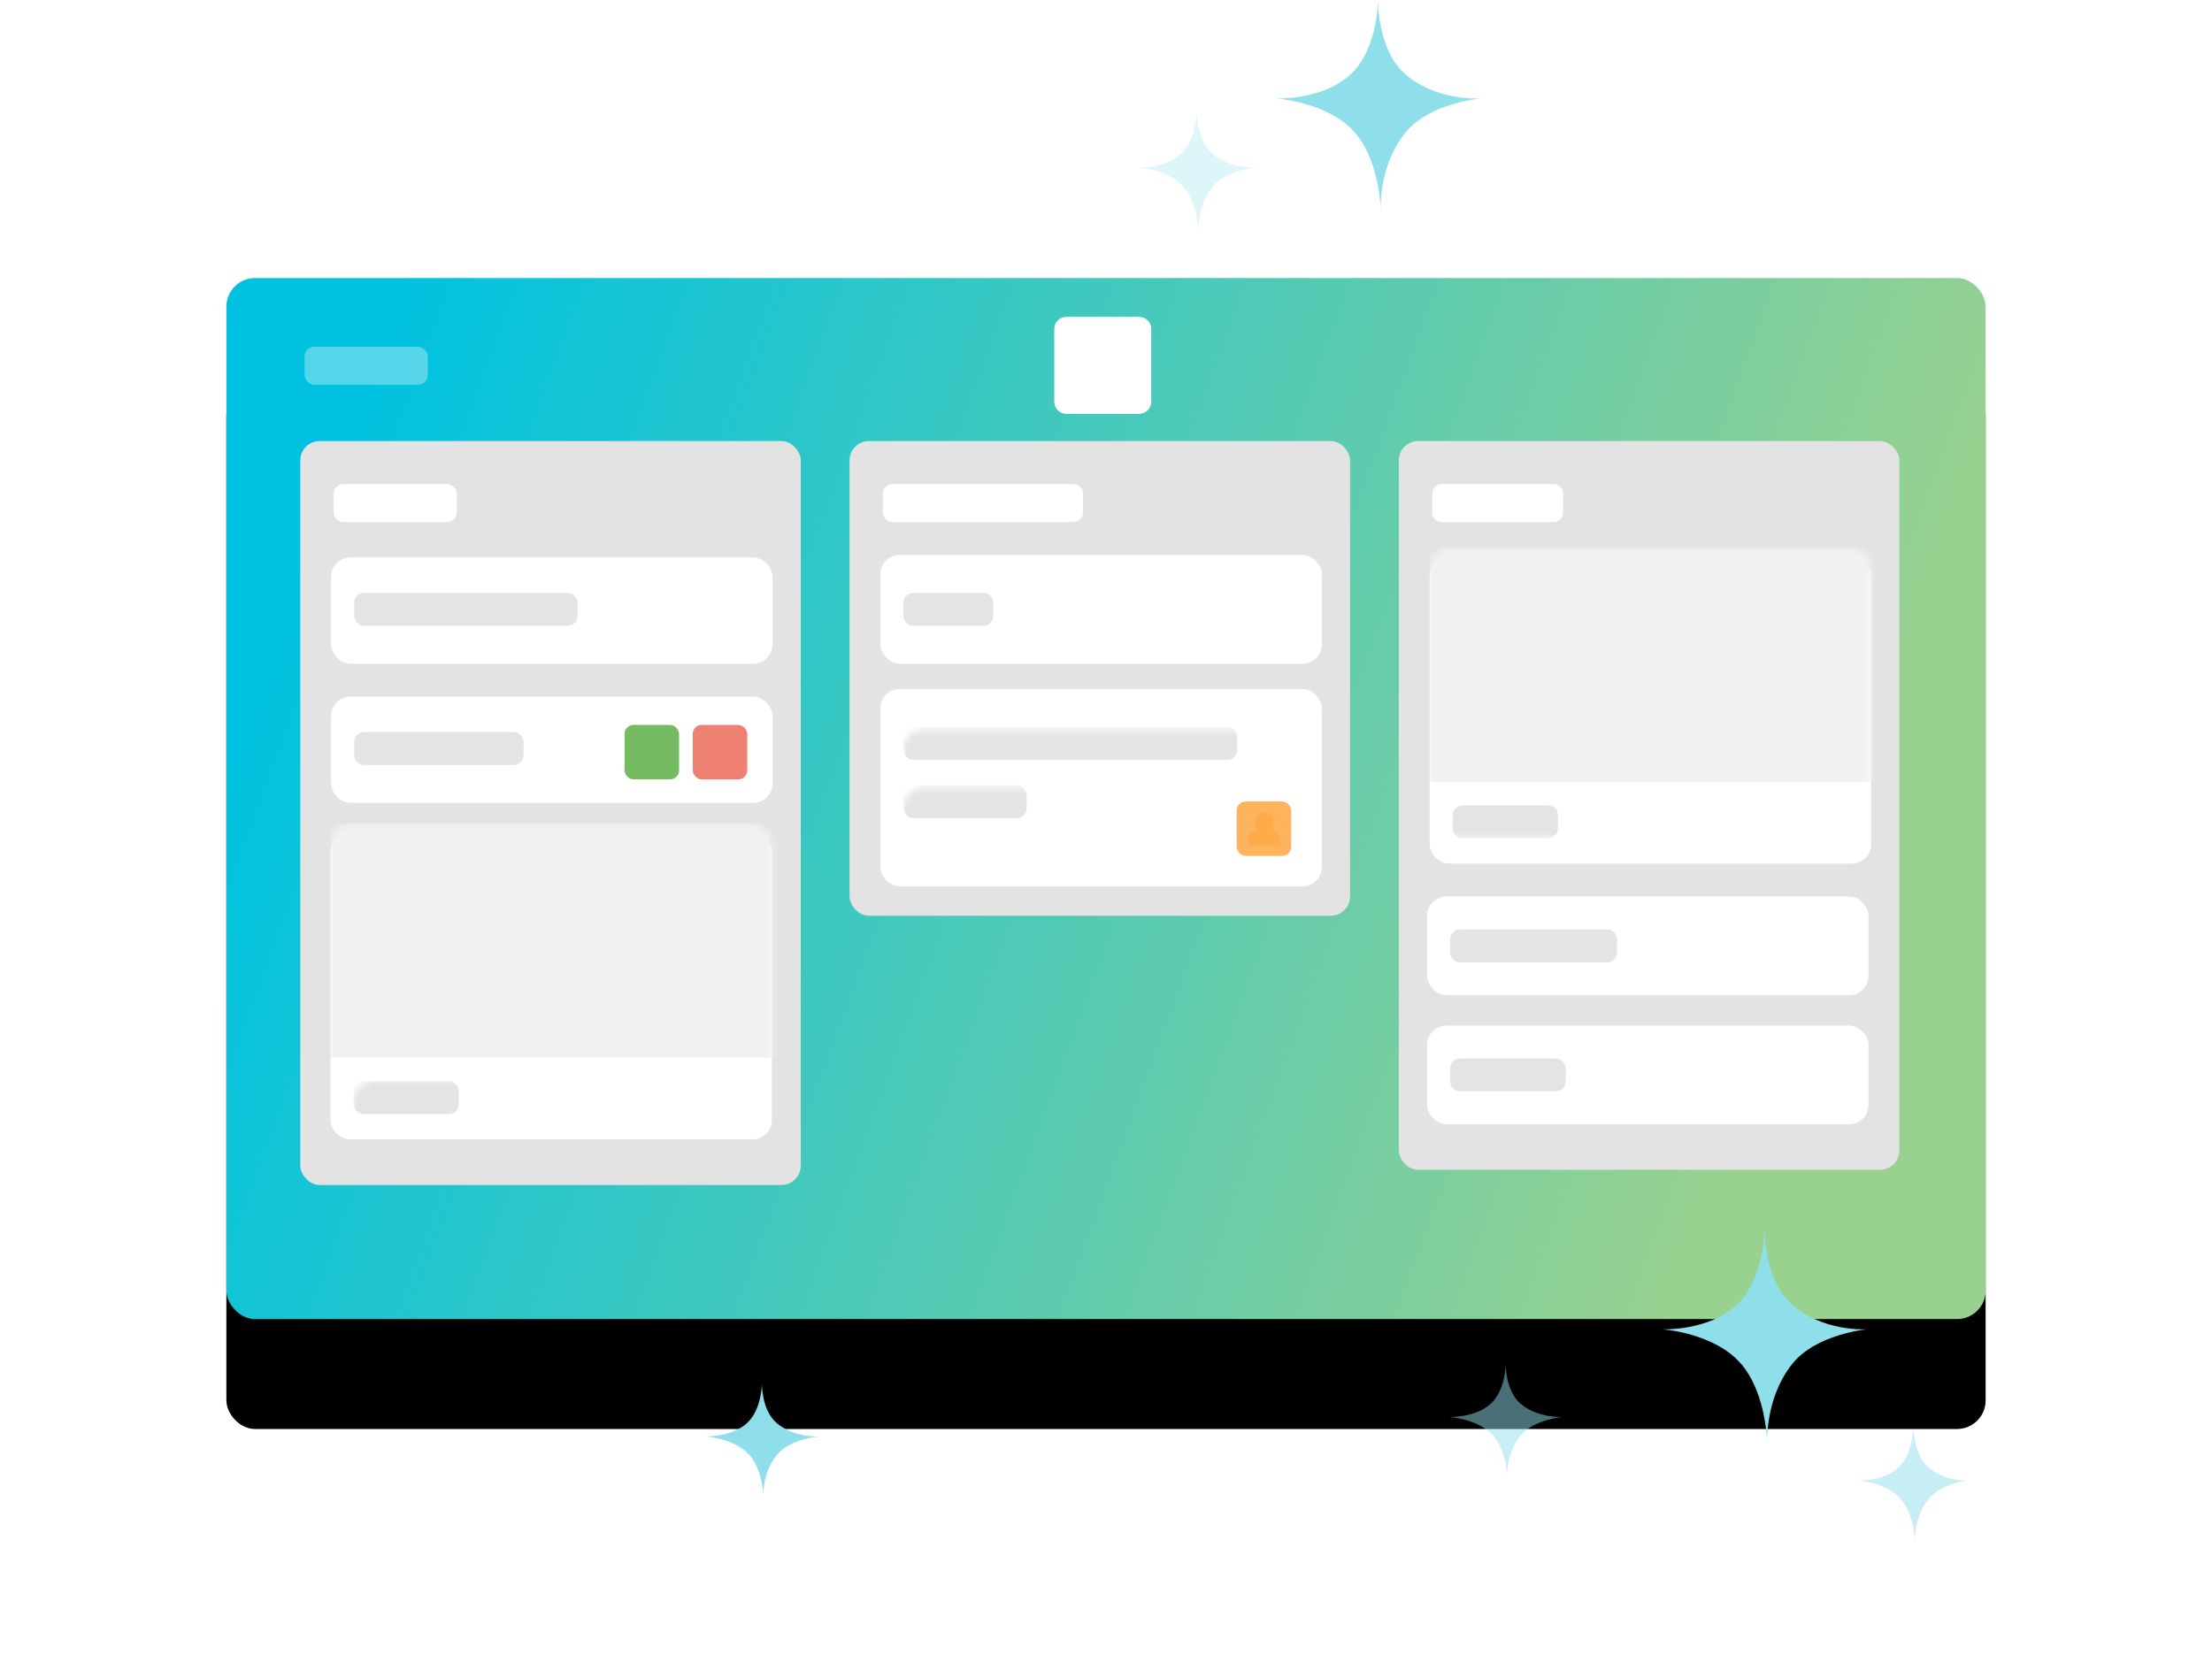 <?xml version="1.0" encoding="UTF-8"?>
<svg width="342px" height="256px" viewBox="0 0 342 256" version="1.1" xmlns="http://www.w3.org/2000/svg" xmlns:xlink="http://www.w3.org/1999/xlink">
    <!-- Generator: Sketch 57.1 (83088) - https://sketch.com -->
    <title>empty board</title>
    <desc>Created with Sketch.</desc>
    <defs>
        <linearGradient x1="0%" y1="46.23%" x2="90.29%" y2="65.76%" id="linearGradient-1">
            <stop stop-color="#00C2E0" offset="0%"></stop>
            <stop stop-color="#99D18F" offset="100%"></stop>
        </linearGradient>
        <rect id="path-2" x="0" y="43" width="272" height="161" rx="4.416"></rect>
        <filter x="-22.4%" y="-27.3%" width="144.9%" height="175.8%" filterUnits="objectBoundingBox" id="filter-4">
            <feOffset dx="0" dy="17" in="SourceAlpha" result="shadowOffsetOuter1"></feOffset>
            <feGaussianBlur stdDeviation="17.5" in="shadowOffsetOuter1" result="shadowBlurOuter1"></feGaussianBlur>
            <feColorMatrix values="0 0 0 0 0   0 0 0 0 0   0 0 0 0 0  0 0 0 0.15 0" type="matrix" in="shadowBlurOuter1"></feColorMatrix>
        </filter>
        <rect id="path-5" x="0" y="1.70530257e-13" width="68.257" height="16.827" rx="2.99"></rect>
        <rect id="path-7" x="0" y="0.391" width="68.257" height="30.524" rx="2.99"></rect>
        <rect id="path-9" x="0" y="0" width="68.257" height="47.351" rx="2.99"></rect>
        <rect id="path-11" x="0" y="-5.68434189e-14" width="68.257" height="15.262" rx="2.99"></rect>
        <rect id="path-13" x="0" y="-5.68434189e-14" width="68.257" height="15.262" rx="2.99"></rect>
        <rect id="path-15" x="0" y="0" width="68.257" height="47.351" rx="2.99"></rect>
    </defs>
    <g id="MVP-Phase-1" stroke="none" strokeWidth="1" fill="none" fillRule="evenodd">
        <g id="empty-board" transform="translate(35, 0)">
            <mask id="mask-3" fill="white">
                <use xlink:href="#path-2"></use>
            </mask>
            <g id="Mask">
                <use fill="black" fill-opacity="1" filter="url(#filter-4)" xlink:href="#path-2"></use>
                <use fill="url(#linearGradient-1)" fillRule="evenodd" xlink:href="#path-2"></use>
            </g>
            <g id="full" transform="translate(11, 53)">
                <g id="Middle-List" transform="translate(85.35, 15.211)">
                    <rect id="List" fill="#E3E3E3" x="0" y="0" width="77.385" height="73.411" rx="2.99"></rect>
                    <g id="Card-+-Title" transform="translate(4.762, 70.44)"></g>
                    <g id="Card-+-Title" transform="translate(4.762, 17.61)">
                        <mask id="mask-6" fill="white">
                            <use xlink:href="#path-5"></use>
                        </mask>
                        <use id="Mask" fill="#FFFFFF" xlink:href="#path-5"></use>
                        <path d="M3.572,7.369 C3.572,6.541 4.242,5.87 5.058,5.87 L15.975,5.87 C16.796,5.87 17.461,6.535 17.461,7.369 L17.461,9.459 C17.461,10.286 16.791,10.957 15.975,10.957 L5.058,10.957 C4.237,10.957 3.572,10.292 3.572,9.459 L3.572,7.369 Z" id="Title" fill="#E4E4E4" mask="url(#mask-6)"></path>
                    </g>
                    <g id="Card-+-Title-4" transform="translate(4.762, 37.959)">
                        <mask id="mask-8" fill="white">
                            <use xlink:href="#path-7"></use>
                        </mask>
                        <use id="Mask" fill="#FFFFFF" xlink:href="#path-7"></use>
                        <g id="avatar" mask="url(#mask-8)">
                            <g transform="translate(54.832, 17.668)">
                                <rect id="Rectangle" fill="#FDB45D" x="0.254" y="0.114" width="8.434" height="8.428" rx="1.4"></rect>
                                <path d="M4.484,1.747 C4.688,1.747 4.879,1.788 5.058,1.871 C5.237,1.953 5.393,2.066 5.528,2.208 C5.663,2.35 5.768,2.516 5.845,2.706 C5.922,2.896 5.96,3.099 5.96,3.314 C5.96,3.529 5.922,3.732 5.845,3.922 C5.785,4.072 5.706,4.206 5.61,4.326 C5.746,4.377 5.866,4.442 5.972,4.518 C6.318,4.768 6.57,5.043 6.727,5.342 C6.885,5.642 6.976,5.917 7.001,6.166 C7.026,6.416 7.039,6.541 7.039,6.541 C7.05,6.645 7.022,6.732 6.955,6.803 C6.888,6.874 6.802,6.91 6.698,6.91 L2.27,6.91 C2.167,6.91 2.082,6.874 2.017,6.803 C1.951,6.732 1.922,6.645 1.93,6.541 C1.93,6.541 1.943,6.416 1.968,6.166 C1.993,5.917 2.084,5.642 2.242,5.342 C2.399,5.043 2.651,4.768 2.997,4.518 C3.103,4.442 3.223,4.377 3.358,4.324 L3.441,4.42 C3.306,4.278 3.201,4.112 3.124,3.922 C3.047,3.732 3.008,3.529 3.008,3.314 C3.008,3.099 3.047,2.896 3.124,2.706 C3.201,2.516 3.306,2.35 3.441,2.208 C3.575,2.066 3.732,1.953 3.911,1.871 C4.089,1.788 4.281,1.747 4.484,1.747 Z" id="Shape" fill="#FFAB4A"></path>
                            </g>
                        </g>
                        <rect id="Title" fill="#E4E4E4" mask="url(#mask-8)" x="3.572" y="6.261" width="51.59" height="5.087" rx="1.495"></rect>
                        <rect id="Title-3" fill="#E4E4E4" mask="url(#mask-8)" x="3.572" y="15.262" width="19.049" height="5.087" rx="1.495"></rect>
                    </g>
                    <path d="M5.159,8.149 C5.159,7.323 5.834,6.653 6.652,6.653 L34.62,6.653 C35.444,6.653 36.113,7.326 36.113,8.149 L36.113,11.026 C36.113,11.853 35.438,12.523 34.62,12.523 L6.652,12.523 C5.827,12.523 5.159,11.849 5.159,11.026 L5.159,8.149 Z" id="Title-2" fill="#FFFFFF"></path>
                </g>
                <g id="Right-List" transform="translate(170.275, 15.211)">
                    <rect id="List" fill="#E3E3E3" x="0" y="0" width="77.385" height="112.704" rx="2.99"></rect>
                    <g id="Card-+-Title" transform="translate(4.762, 18.001)">
                        <mask id="mask-10" fill="white">
                            <use xlink:href="#path-9"></use>
                        </mask>
                        <use id="Card" fill="#FFFFFF" xlink:href="#path-9"></use>
                        <rect id="Rectangle-517" fill="#F1F1F1" mask="url(#mask-10)" x="0.025" y="-1.52" width="74.06" height="36.215"></rect>
                        <path d="M3.572,39.85 C3.572,39.022 4.25,38.351 5.073,38.351 L18.341,38.351 C19.17,38.351 19.842,39.016 19.842,39.85 L19.842,41.939 C19.842,42.767 19.164,43.438 18.341,43.438 L5.073,43.438 C4.244,43.438 3.572,42.773 3.572,41.939 L3.572,39.85 Z" id="Title" fill="#E4E4E4" mask="url(#mask-10)"></path>
                    </g>
                    <g id="Card-+-Title" transform="translate(4.365, 70.44)">
                        <g id="Bitmap">
                            <mask id="mask-12" fill="white">
                                <use xlink:href="#path-11"></use>
                            </mask>
                            <use id="Mask" fill="#FFFFFF" xlink:href="#path-11"></use>
                        </g>
                        <rect id="Title" fill="#E4E4E4" x="3.572" y="5.087" width="25.795" height="5.087" rx="1.495"></rect>
                    </g>
                    <g id="Card-+-Title-5" transform="translate(4.365, 90.398)">
                        <g id="Bitmap">
                            <mask id="mask-14" fill="white">
                                <use xlink:href="#path-13"></use>
                            </mask>
                            <use id="Mask" fill="#FFFFFF" xlink:href="#path-13"></use>
                        </g>
                        <rect id="Title" fill="#E4E4E4" x="3.572" y="5.087" width="17.858" height="5.087" rx="1.495"></rect>
                    </g>
                    <path d="M5.159,8.149 C5.159,7.323 5.832,6.653 6.647,6.653 L23.91,6.653 C24.732,6.653 25.398,7.326 25.398,8.149 L25.398,11.026 C25.398,11.853 24.725,12.523 23.91,12.523 L6.647,12.523 C5.825,12.523 5.159,11.849 5.159,11.026 L5.159,8.149 Z" id="Title-2" fill="#FFFFFF"></path>
                </g>
                <g id="Left-List" transform="translate(0.425, 0.619)">
                    <rect id="List" fill="#E3E3E3" x="0" y="14.592" width="77.385" height="115.052" rx="2.99"></rect>
                    <g id="Card-+-Title" transform="translate(4.762, 32.202)">
                        <rect id="Card" fill="#FFFFFF" x="0" y="0.391" width="68.257" height="16.436" rx="2.99"></rect>
                        <rect id="Title" fill="#E4E4E4" x="3.572" y="5.87" width="34.526" height="5.087" rx="1.495"></rect>
                    </g>
                    <g id="Card-+-Title-3" transform="translate(4.762, 53.726)">
                        <rect id="Card" fill="#FFFFFF" x="0" y="0.391" width="68.257" height="16.436" rx="2.99"></rect>
                        <g id="avatar" transform="translate(55.662, 4.651)" fill="#EF8172">
                            <rect id="Rectangle" x="0.254" y="0.114" width="8.434" height="8.428" rx="1.4"></rect>
                        </g>
                        <g id="avatar-copy-2" transform="translate(45.12, 4.651)" fill="#74BB62">
                            <rect id="Rectangle" x="0.254" y="0.114" width="8.434" height="8.428" rx="1.4"></rect>
                        </g>
                        <rect id="Title" fill="#E4E4E4" x="3.572" y="5.87" width="26.192" height="5.087" rx="1.495"></rect>
                    </g>
                    <g id="Card-+-Title" transform="translate(4.299, 74.14)">
                        <g id="Bitmap" transform="translate(0.066, 0)"></g>
                        <rect id="Title" fill="#E4E4E4" x="3.638" y="38.677" width="17.858" height="5.087" rx="1.495"></rect>
                    </g>
                    <g id="Card-+-Title-Copy" transform="translate(4.667, 75.233)">
                        <mask id="mask-16" fill="white">
                            <use xlink:href="#path-15"></use>
                        </mask>
                        <use id="Card" fill="#FFFFFF" xlink:href="#path-15"></use>
                        <rect id="Rectangle-517" fill="#F1F1F1" mask="url(#mask-16)" x="0.025" y="-1.52" width="74.06" height="36.215"></rect>
                        <rect id="Title" fill="#E4E4E4" mask="url(#mask-16)" x="3.572" y="38.351" width="16.271" height="5.087" rx="1.495"></rect>
                    </g>
                    <rect id="Title-2" fill="#FFFFFF" x="5.159" y="21.245" width="19.049" height="5.87" rx="1.495"></rect>
                    <rect id="Title-2-Copy" fill="#FFFFFF" opacity="0.33" x="0.667" y="0.011" width="19.049" height="5.87" rx="1.495"></rect>
                </g>
            </g>
            <path d="M129.875,49 C128.84,49 128,49.84 128,50.875 L128,62.125 C128,63.16 128.84,64 129.875,64 L141.125,64 C142.16,64 143,63.16 143,62.125 L143,50.875 C143,49.84 142.16,49 141.125,49 L129.875,49 L129.875,49 Z M137.375,50.95 C136.878,50.95 136.475,51.353 136.475,51.85 L136.475,56.65 C136.475,57.147 136.878,57.55 137.375,57.55 L140.15,57.55 C140.647,57.55 141.05,57.147 141.05,56.65 L141.05,51.85 C141.05,51.353 140.647,50.95 140.15,50.95 L137.375,50.95 L137.375,50.95 Z M130.85,50.95 C130.353,50.95 129.95,51.353 129.95,51.85 L129.95,60.4 C129.95,60.897 130.353,61.3 130.85,61.3 L133.625,61.3 C134.122,61.3 134.525,60.897 134.525,60.4 L134.525,51.85 C134.525,51.353 134.122,50.95 133.625,50.95 L130.85,50.95 L130.85,50.95 Z" id="Board" fill="#FFFFFF"></path>
            <g id="green-star" transform="translate(74, 214)" fill="#8FDFEB">
                <path d="M17.59,8.142 C17.59,8.142 13.245,8.524 11.201,10.912 C8.736,13.79 9.03,17.537 9.03,17.537 C9.03,17.537 9.034,13.503 6.858,11.02 C4.572,8.413 0,8.142 0,8.142 C0,8.142 4.102,8.305 6.507,6.079 C8.796,3.961 8.796,0 8.796,0 C8.796,0 8.736,4.068 11.082,6.079 C13.767,8.375 17.59,8.142 17.59,8.142" id="Fill-11-Copy-3"></path>
            </g>
            <g id="blue-stars" transform="translate(141, 0)" fill="#8FDFEB">
                <path d="M52.848,15.237 C52.848,15.237 45.047,15.952 41.377,20.421 C36.951,25.807 37.48,32.818 37.48,32.818 C37.48,32.818 37.487,25.27 33.58,20.623 C29.474,15.744 21.266,15.237 21.266,15.237 C21.266,15.237 28.631,15.543 32.949,11.376 C37.058,7.412 37.058,3.73028047e-15 37.058,3.73028047e-15 C37.058,3.73028047e-15 36.951,7.614 41.164,11.376 C45.984,15.673 52.848,15.237 52.848,15.237" id="Fill-11-Copy-4"></path>
                <path d="M18.076,25.905 C18.076,25.905 13.612,26.315 11.51,28.873 C8.977,31.955 9.28,35.968 9.28,35.968 C9.28,35.968 9.284,31.648 7.048,28.988 C4.698,26.196 0,25.905 0,25.905 C0,25.905 4.216,26.08 6.687,23.696 C9.039,21.427 9.039,17.184 9.039,17.184 C9.039,17.184 8.977,21.542 11.389,23.696 C14.148,26.155 18.076,25.905 18.076,25.905" id="Fill-11-Copy-5" fill-opacity="0.3"></path>
            </g>
            <g id="purple-star" transform="translate(189, 211)" fill="#8FDFEB" opacity="0.5">
                <path d="M17.59,8.142 C17.59,8.142 13.245,8.524 11.201,10.912 C8.736,13.79 9.03,17.537 9.03,17.537 C9.03,17.537 9.034,13.503 6.858,11.02 C4.572,8.413 0,8.142 0,8.142 C0,8.142 4.102,8.305 6.507,6.079 C8.796,3.961 8.796,0 8.796,0 C8.796,0 8.736,4.068 11.082,6.079 C13.767,8.375 17.59,8.142 17.59,8.142" id="Fill-11-Copy-6"></path>
            </g>
            <g id="red-star" transform="translate(222, 190)" fill="#8FDFEB">
                <path d="M31.634,15.584 C31.634,15.584 23.818,16.316 20.143,20.886 C15.711,26.396 16.238,33.57 16.238,33.57 C16.238,33.57 16.251,25.847 12.334,21.095 C8.218,16.104 0,15.584 0,15.584 C0,15.584 7.375,15.896 11.7,11.633 C15.816,7.578 15.816,0 15.816,0 C15.816,0 15.711,7.787 19.931,11.633 C24.759,16.03 31.634,15.584 31.634,15.584" id="Fill-9"></path>
                <path d="M47.363,38.974 C47.363,38.974 43.154,39.368 41.173,41.831 C38.785,44.798 39.07,48.662 39.07,48.662 C39.07,48.662 39.074,44.503 36.966,41.942 C34.751,39.254 30.322,38.974 30.322,38.974 C30.322,38.974 34.296,39.142 36.626,36.847 C38.843,34.662 38.843,30.578 38.843,30.578 C38.843,30.578 38.785,34.773 41.058,36.847 C43.659,39.214 47.363,38.974 47.363,38.974" id="Fill-11-Copy-2" opacity="0.5"></path>
            </g>
        </g>
    </g>
</svg>